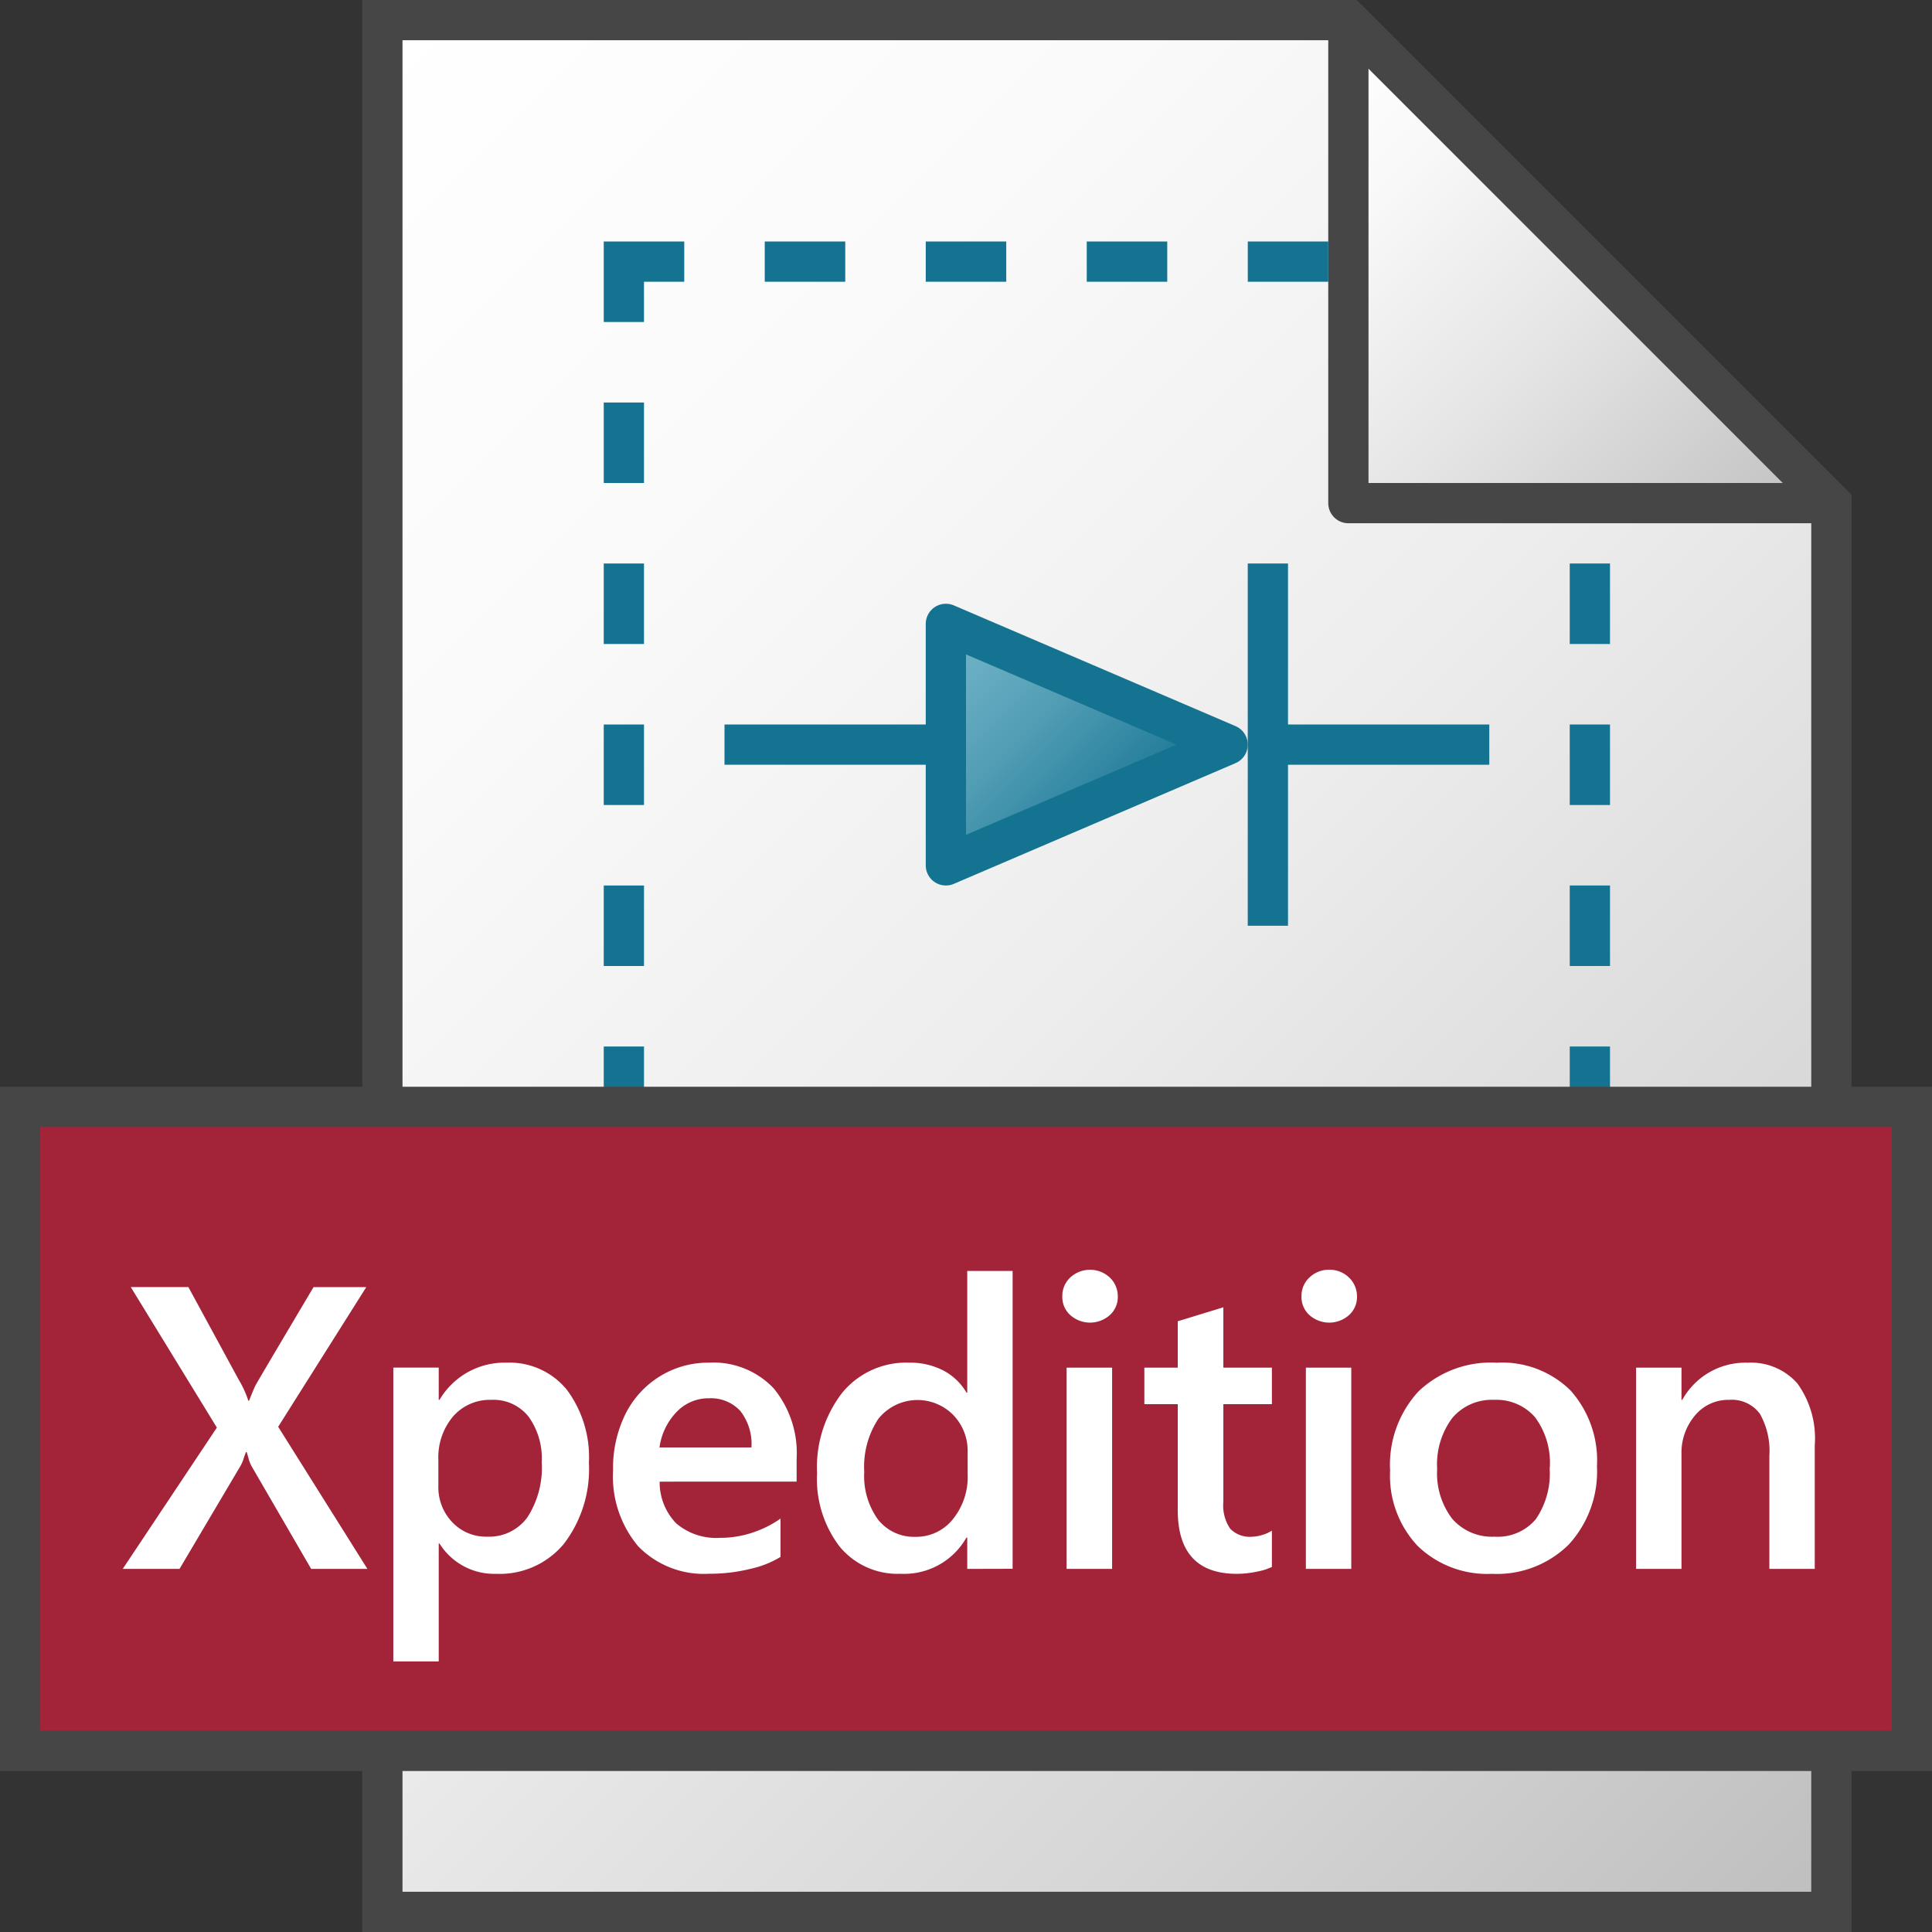 <svg id="Layer_1" data-name="Layer 1" xmlns="http://www.w3.org/2000/svg" xmlns:xlink="http://www.w3.org/1999/xlink" viewBox="0 0 48 48">
  
    <rect x="0" y="0" width="48" height="48" fill="#333333" stroke="none"/>
  
    <linearGradient id="linear-gradient" x1="3.75" y1="-194.25" x2="45.25" y2="-235.75" gradientTransform="matrix(1, 0, 0, -1, 0, -188)" gradientUnits="userSpaceOnUse">
      <stop offset="0" stop-color="#fff"/>
      <stop offset="0.232" stop-color="#fafafa"/>
      <stop offset="0.496" stop-color="#ededed"/>
      <stop offset="0.775" stop-color="#d6d6d6"/>
      <stop offset="1" stop-color="#bebebe"/>
    </linearGradient>
    <linearGradient id="paper_gradient" data-name="paper gradient" x1="30.5" y1="-191.5" x2="42.5" y2="-203.5" gradientTransform="matrix(1, 0, 0, -1, 0, -188)" gradientUnits="userSpaceOnUse">
      <stop offset="0" stop-color="#fff"/>
      <stop offset="0.221" stop-color="#f8f8f8"/>
      <stop offset="0.541" stop-color="#e5e5e5"/>
      <stop offset="0.92" stop-color="#c6c6c6"/>
      <stop offset="1" stop-color="#bebebe"/>
    </linearGradient>
    <linearGradient id="Dark_Blue_Grad" data-name="Dark Blue Grad" x1="23" y1="16" x2="28" y2="21" gradientUnits="userSpaceOnUse">
      <stop offset="0" stop-color="#73b4c8"/>
      <stop offset="0.175" stop-color="#6aaec3"/>
      <stop offset="0.457" stop-color="#529eb5"/>
      <stop offset="0.809" stop-color="#2c839f"/>
      <stop offset="1" stop-color="#147391"/>
    </linearGradient>
  
  <polygon points="33.5 0.5 9.5 0.5 9.5 47.5 45.5 47.5 45.5 12.5 33.5 0.5" stroke="#464646" stroke-miterlimit="10" fill="url(#linear-gradient)"/>
  <polygon points="33.5 0.5 33.5 12.5 45.5 12.5 33.5 0.5" stroke="#464646" stroke-linejoin="round" fill="url(#paper_gradient)"/>
  <line x1="18" y1="18.5" x2="23.5" y2="18.5" fill="none" stroke="#147391" stroke-miterlimit="10"/>
  <line x1="37.001" y1="18.5" x2="31.5" y2="18.5" fill="none" stroke="#147391" stroke-miterlimit="10"/>
  <polygon points="30.5 18.5 23.5 21.5 23.5 15.5 30.5 18.5" stroke="#147391" stroke-linejoin="round" fill="url(#Dark_Blue_Grad)"/>
  <line x1="31.5" y1="14" x2="31.5" y2="23" fill="none" stroke="#147391" stroke-miterlimit="10"/>
  <polyline points="15.5 8 15.5 6.5 17 6.5" fill="none" stroke="#147391" stroke-miterlimit="10"/>
  <line x1="33.001" y1="6.5" x2="31.001" y2="6.5" fill="none" stroke="#147391" stroke-miterlimit="10"/>
  <line x1="29" y1="6.5" x2="27" y2="6.5" fill="none" stroke="#147391" stroke-miterlimit="10"/>
  <line x1="25" y1="6.5" x2="23" y2="6.5" fill="none" stroke="#147391" stroke-miterlimit="10"/>
  <line x1="21" y1="6.5" x2="19" y2="6.5" fill="none" stroke="#147391" stroke-miterlimit="10"/>
  <line x1="15.5" y1="14" x2="15.5" y2="16" fill="none" stroke="#147391" stroke-miterlimit="10"/>
  <line x1="15.5" y1="18" x2="15.5" y2="20" fill="none" stroke="#147391" stroke-miterlimit="10"/>
  <line x1="15.5" y1="22" x2="15.5" y2="24" fill="none" stroke="#147391" stroke-miterlimit="10"/>
  <line x1="15.5" y1="26" x2="15.5" y2="27.5" fill="none" stroke="#147391" stroke-miterlimit="10"/>
  <line x1="39.5" y1="14" x2="39.5" y2="16" fill="none" stroke="#147391" stroke-miterlimit="10"/>
  <line x1="15.5" y1="10" x2="15.5" y2="12" fill="none" stroke="#147391" stroke-miterlimit="10"/>
  <line x1="39.5" y1="18" x2="39.5" y2="20" fill="none" stroke="#147391" stroke-miterlimit="10"/>
  <line x1="39.5" y1="22" x2="39.5" y2="24" fill="none" stroke="#147391" stroke-miterlimit="10"/>
  <line x1="39.5" y1="26" x2="39.5" y2="27.5" fill="none" stroke="#147391" stroke-miterlimit="10"/>
  <rect x="0.5" y="27.5" width="47" height="16" fill="#a32439" stroke="#464646" stroke-miterlimit="10"/>
  
    <path d="M7.731,38.979,6.252,36.43a.832.832,0,0,1-.071-.176c-.014-.055-.032-.113-.051-.176H6.11c-.026.066-.047.125-.063.179a.855.855,0,0,1-.078.173L4.46,38.979H3.049l2.339-3.511L3.249,31.977H4.68l1.25,2.3a2.483,2.483,0,0,1,.239.523h.019c.072-.182.122-.3.149-.359s.512-.878,1.453-2.463H9.1L6.911,35.448l2.217,3.531Z" fill="#fff"/>
    <path d="M14.631,36.347a3.048,3.048,0,0,1-.62,2.007,2.069,2.069,0,0,1-1.68.747,1.6,1.6,0,0,1-1.411-.752H10.9v2.929H9.772v-7.3H10.9v.8h.02a1.874,1.874,0,0,1,1.66-.923,1.841,1.841,0,0,1,1.5.669A2.8,2.8,0,0,1,14.631,36.347Zm-1.172-.02a1.771,1.771,0,0,0-.33-1.135,1.11,1.11,0,0,0-.92-.413,1.212,1.212,0,0,0-.955.415,1.576,1.576,0,0,0-.363,1.075v.639a1.257,1.257,0,0,0,.346.911,1.15,1.15,0,0,0,.865.359,1.175,1.175,0,0,0,1-.479A2.268,2.268,0,0,0,13.459,36.327Z" fill="#fff"/>
    <path d="M16.389,36.811a1.462,1.462,0,0,0,.415,1.04,1.533,1.533,0,0,0,1.089.356,2.5,2.5,0,0,0,.815-.134,2.64,2.64,0,0,0,.684-.344v.952a2.465,2.465,0,0,1-.762.3,4.179,4.179,0,0,1-1.01.118,2.271,2.271,0,0,1-1.763-.681,2.694,2.694,0,0,1-.625-1.893,3.011,3.011,0,0,1,.31-1.4,2.313,2.313,0,0,1,.859-.935,2.282,2.282,0,0,1,1.209-.335,2.06,2.06,0,0,1,1.609.635,2.532,2.532,0,0,1,.573,1.758v.562Zm2.28-.85a1.323,1.323,0,0,0-.278-.908.992.992,0,0,0-.781-.313,1.087,1.087,0,0,0-.8.34,1.569,1.569,0,0,0-.425.881Z" fill="#fff"/>
    <path d="M24.031,38.979V38.2h-.02a1.779,1.779,0,0,1-1.64.9,1.863,1.863,0,0,1-1.509-.674A2.76,2.76,0,0,1,20.3,36.6a3.022,3.022,0,0,1,.623-1.995,2.056,2.056,0,0,1,1.667-.75,1.793,1.793,0,0,1,.84.191,1.435,1.435,0,0,1,.581.552h.02V31.576h1.127v7.4Zm.01-2.92a1.277,1.277,0,0,0-.354-.9,1.246,1.246,0,0,0-1.866.093,2.17,2.17,0,0,0-.349,1.318,1.844,1.844,0,0,0,.344,1.185,1.139,1.139,0,0,0,.935.427,1.162,1.162,0,0,0,.918-.432,1.664,1.664,0,0,0,.372-1.126Z" fill="#fff"/>
    <path d="M27.771,32.211a.6.6,0,0,1-.2.464.739.739,0,0,1-.978,0,.6.6,0,0,1-.2-.464.624.624,0,0,1,.2-.474.722.722,0,0,1,.982.005A.64.64,0,0,1,27.771,32.211ZM26.5,38.979v-5H27.63v5Z" fill="#fff"/>
    <path d="M31.6,38.93a1.44,1.44,0,0,1-.364.115,2.427,2.427,0,0,1-.506.056q-1.468,0-1.469-1.582V34.887h-.83v-.908h.83V32.826l1.133-.347v1.5H31.6v.908H30.394v2.422a1.027,1.027,0,0,0,.17.671.675.675,0,0,0,.538.2.976.976,0,0,0,.246-.041.916.916,0,0,0,.252-.111Z" fill="#fff"/>
    <path d="M33.714,32.211a.6.6,0,0,1-.2.464.74.74,0,0,1-.979,0,.6.6,0,0,1-.2-.464.624.624,0,0,1,.2-.474.688.688,0,0,1,.487-.19.681.681,0,0,1,.5.2A.644.644,0,0,1,33.714,32.211Zm-1.27,6.768v-5h1.128v5Z" fill="#fff"/>
    <path d="M39.676,36.43a2.679,2.679,0,0,1-.7,1.943,2.534,2.534,0,0,1-1.91.728,2.485,2.485,0,0,1-1.843-.691,2.543,2.543,0,0,1-.686-1.873,2.688,2.688,0,0,1,.7-1.963,2.605,2.605,0,0,1,1.949-.718,2.419,2.419,0,0,1,1.831.687A2.611,2.611,0,0,1,39.676,36.43Zm-1.172.039a1.893,1.893,0,0,0-.368-1.26,1.268,1.268,0,0,0-1.014-.43,1.286,1.286,0,0,0-1.04.45,1.92,1.92,0,0,0-.376,1.269,1.852,1.852,0,0,0,.376,1.238,1.307,1.307,0,0,0,1.05.442,1.232,1.232,0,0,0,1.025-.435A2,2,0,0,0,38.5,36.469Z" fill="#fff"/>
    <path d="M43.959,38.979V36.171a1.871,1.871,0,0,0-.236-1.047.865.865,0,0,0-.765-.345,1.069,1.069,0,0,0-.847.389,1.433,1.433,0,0,0-.335.969v2.842H40.648v-5h1.128v.8h.02a1.791,1.791,0,0,1,1.621-.923,1.542,1.542,0,0,1,1.233.508,2.323,2.323,0,0,1,.437,1.543v3.072Z" fill="#fff"/>
  
</svg>

